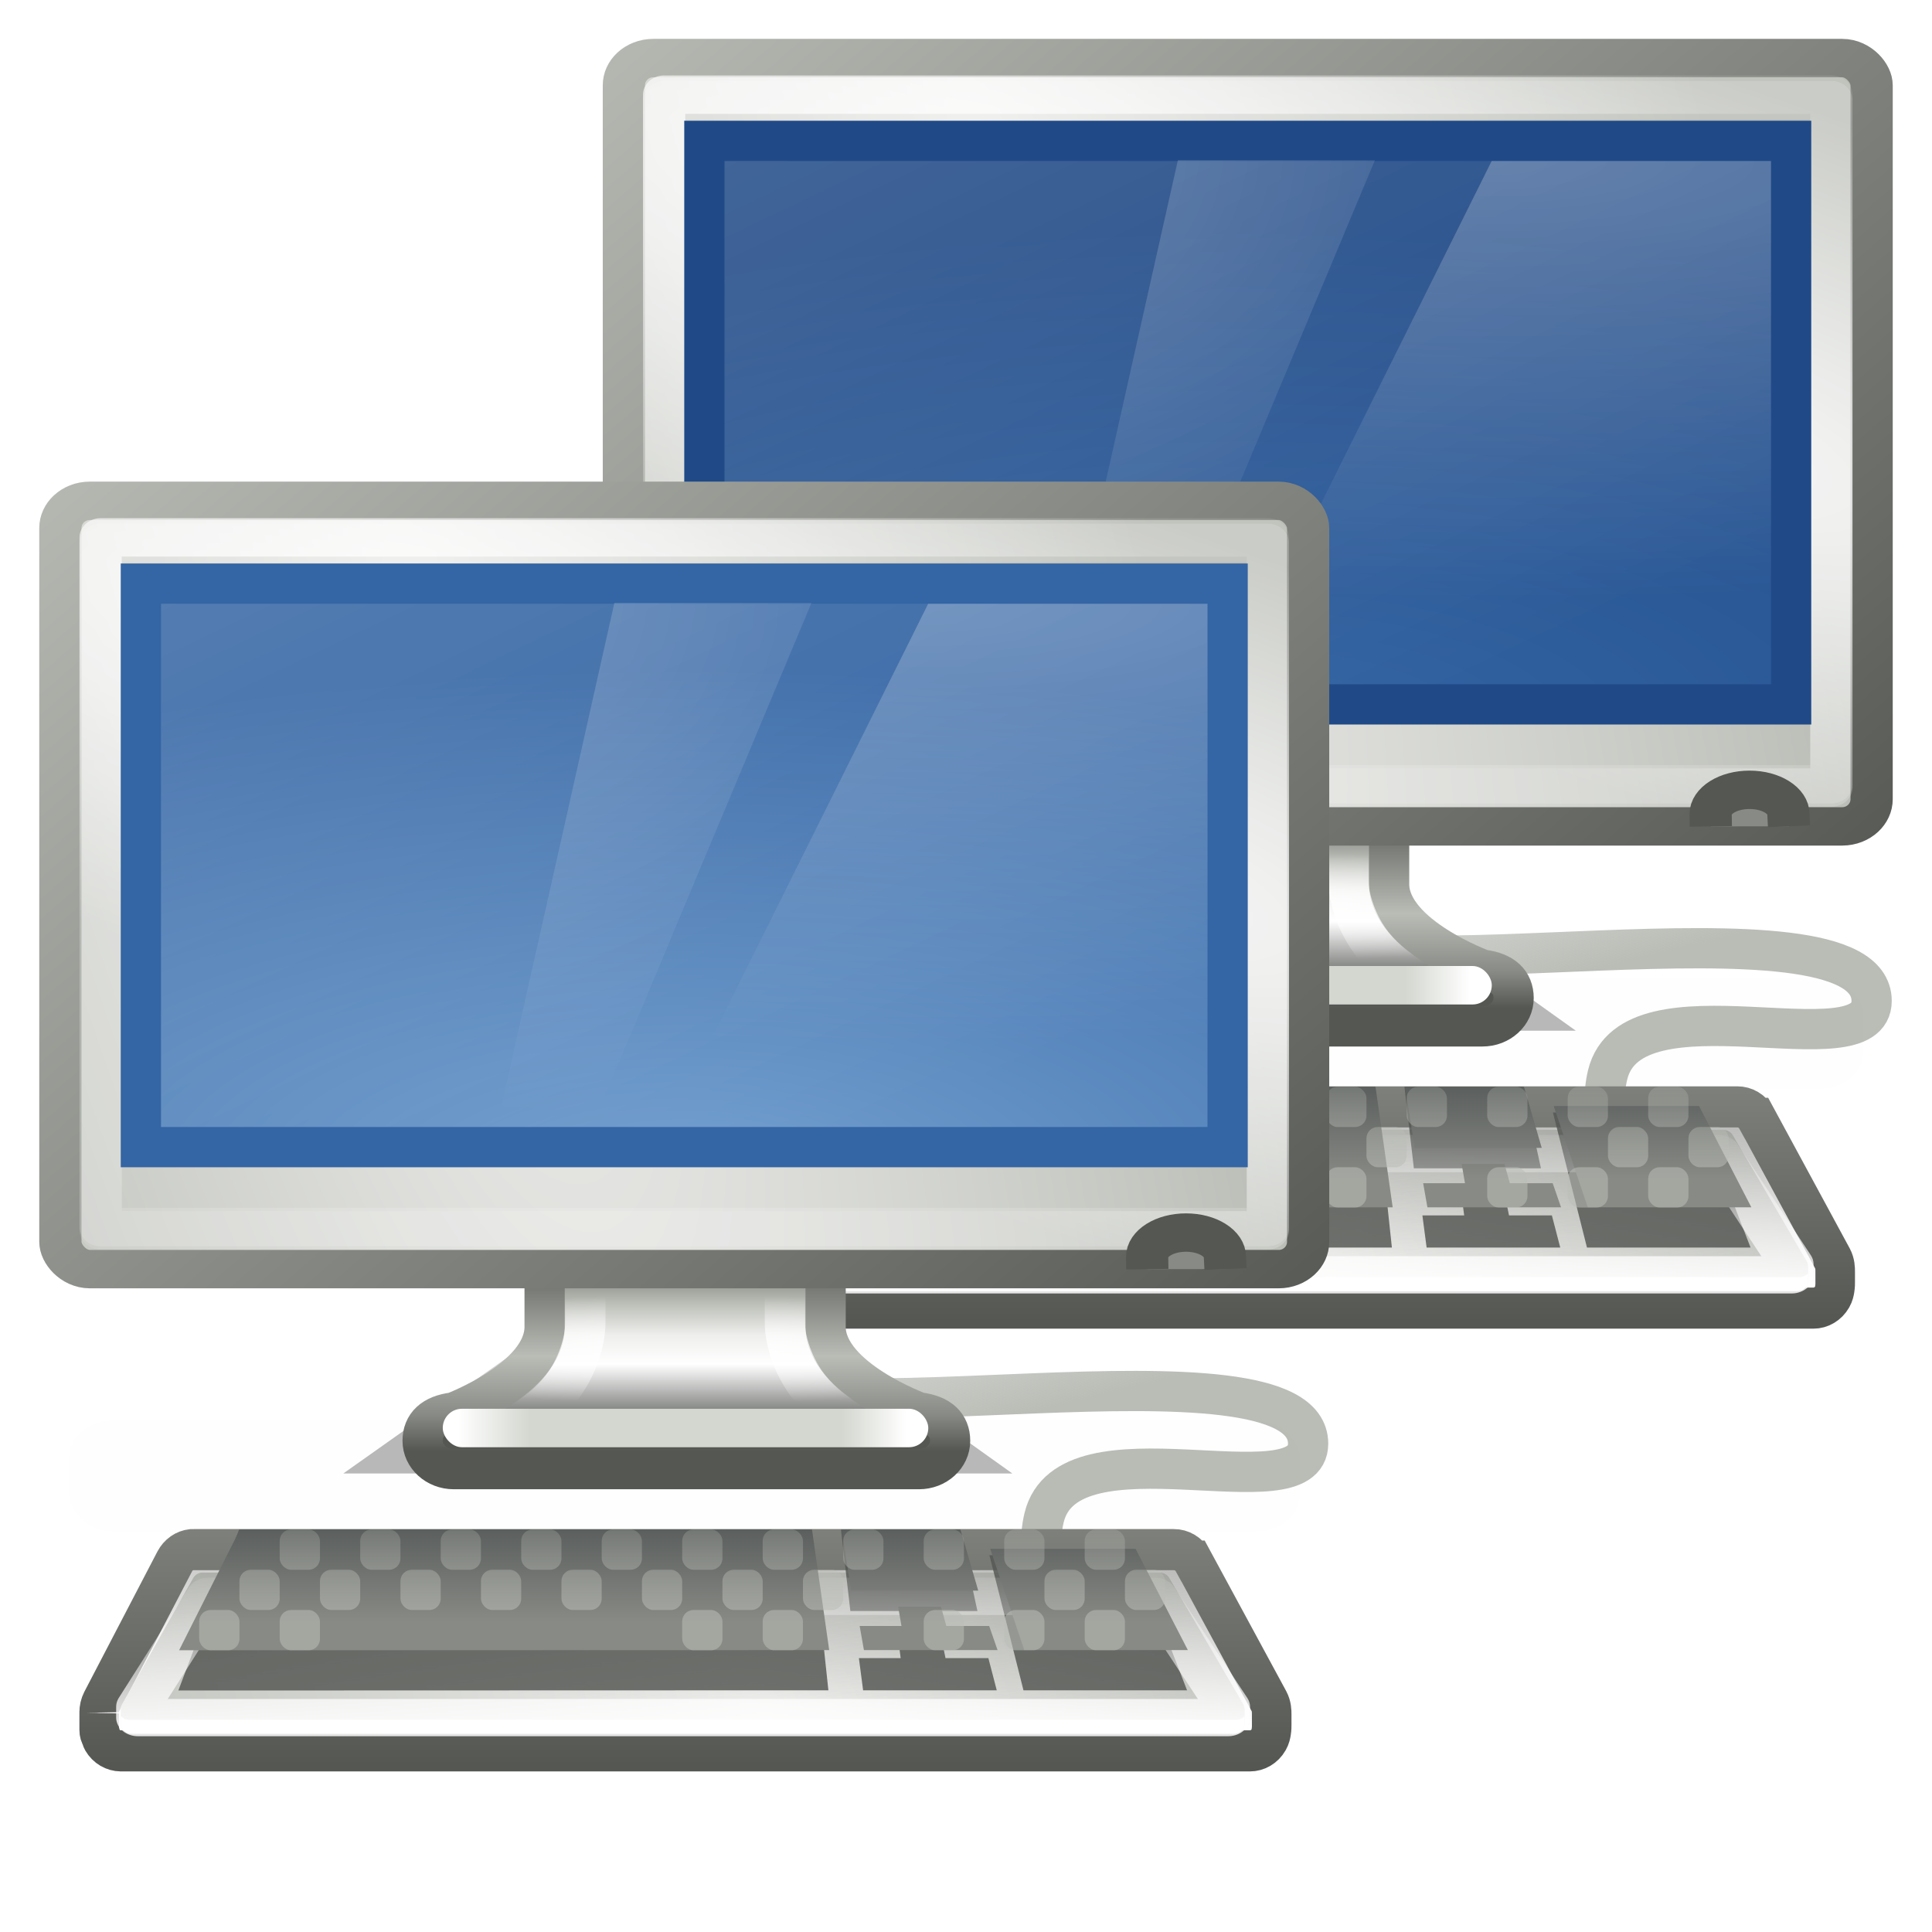 <svg xmlns="http://www.w3.org/2000/svg" xmlns:svg="http://www.w3.org/2000/svg" xmlns:xlink="http://www.w3.org/1999/xlink" id="svg8982" width="48" height="48"><defs id="defs8984"><linearGradient id="linearGradient10111" x1="319.5" x2="319.5" y1="150.005" y2="146.204" gradientUnits="userSpaceOnUse" xlink:href="#linearGradient6481"/><linearGradient id="linearGradient10109" x1="319.5" x2="319.5" y1="150.005" y2="146.204" gradientUnits="userSpaceOnUse" xlink:href="#linearGradient6481"/><linearGradient id="linearGradient10107" x1="319.5" x2="319.5" y1="150.005" y2="146.204" gradientUnits="userSpaceOnUse" xlink:href="#linearGradient6481"/><linearGradient id="linearGradient10105" x1="319.5" x2="319.5" y1="150.005" y2="146.204" gradientUnits="userSpaceOnUse" xlink:href="#linearGradient6481"/><linearGradient id="linearGradient10103" x1="319.5" x2="319.5" y1="150.005" y2="146.204" gradientUnits="userSpaceOnUse" xlink:href="#linearGradient6481"/><linearGradient id="linearGradient10101" x1="319.5" x2="319.5" y1="150.005" y2="146.204" gradientUnits="userSpaceOnUse" xlink:href="#linearGradient6481"/><linearGradient id="linearGradient10099" x1="319.5" x2="319.5" y1="150.005" y2="146.204" gradientUnits="userSpaceOnUse" xlink:href="#linearGradient6481"/><linearGradient id="linearGradient10097" x1="319.5" x2="319.5" y1="150.005" y2="146.204" gradientUnits="userSpaceOnUse" xlink:href="#linearGradient6481"/><linearGradient id="linearGradient10095" x1="319.5" x2="319.5" y1="150.005" y2="146.204" gradientUnits="userSpaceOnUse" xlink:href="#linearGradient6481"/><linearGradient id="linearGradient10093" x1="319.5" x2="319.5" y1="150.005" y2="146.204" gradientUnits="userSpaceOnUse" xlink:href="#linearGradient6481"/><linearGradient id="linearGradient10091" x1="319.5" x2="319.5" y1="150.005" y2="146.204" gradientUnits="userSpaceOnUse" xlink:href="#linearGradient6481"/><linearGradient id="linearGradient10089" x1="319.5" x2="319.5" y1="150.005" y2="146.204" gradientUnits="userSpaceOnUse" xlink:href="#linearGradient6481"/><linearGradient id="linearGradient10087" x1="319.5" x2="319.5" y1="150.005" y2="146.204" gradientUnits="userSpaceOnUse" xlink:href="#linearGradient6481"/><linearGradient id="linearGradient10085" x1="319.5" x2="319.5" y1="150.005" y2="146.204" gradientUnits="userSpaceOnUse" xlink:href="#linearGradient6481"/><linearGradient id="linearGradient10083" x1="319.5" x2="319.5" y1="150.005" y2="146.204" gradientUnits="userSpaceOnUse" xlink:href="#linearGradient6481"/><linearGradient id="linearGradient10081" x1="319.5" x2="319.5" y1="150.005" y2="146.204" gradientUnits="userSpaceOnUse" xlink:href="#linearGradient6481"/><linearGradient id="linearGradient10079" x1="319.5" x2="319.5" y1="150.005" y2="146.204" gradientUnits="userSpaceOnUse" xlink:href="#linearGradient6481"/><linearGradient id="linearGradient10076" x1="319.5" x2="319.5" y1="150.005" y2="146.204" gradientUnits="userSpaceOnUse" xlink:href="#linearGradient6481"/><linearGradient id="linearGradient10074" x1="319.5" x2="319.5" y1="150.005" y2="146.204" gradientUnits="userSpaceOnUse" xlink:href="#linearGradient6481"/><linearGradient id="linearGradient10072" x1="319.5" x2="319.5" y1="150.005" y2="146.204" gradientUnits="userSpaceOnUse" xlink:href="#linearGradient6481"/><linearGradient id="linearGradient10070" x1="319.5" x2="319.5" y1="150.005" y2="146.204" gradientUnits="userSpaceOnUse" xlink:href="#linearGradient6481"/><linearGradient id="linearGradient10068" x1="319.5" x2="319.5" y1="150.005" y2="146.204" gradientUnits="userSpaceOnUse" xlink:href="#linearGradient6481"/><linearGradient id="linearGradient10066" x1="319.5" x2="319.5" y1="150.005" y2="146.204" gradientUnits="userSpaceOnUse" xlink:href="#linearGradient6481"/><linearGradient id="linearGradient10064" x1="319.5" x2="319.5" y1="150.005" y2="146.204" gradientUnits="userSpaceOnUse" xlink:href="#linearGradient6481"/><linearGradient id="linearGradient10062" x1="319.5" x2="319.5" y1="150.005" y2="146.204" gradientUnits="userSpaceOnUse" xlink:href="#linearGradient6481"/><linearGradient id="linearGradient10060" x1="319.5" x2="319.5" y1="150.005" y2="146.204" gradientUnits="userSpaceOnUse" xlink:href="#linearGradient6481"/><linearGradient id="linearGradient10058" x1="319.5" x2="319.5" y1="150.005" y2="146.204" gradientUnits="userSpaceOnUse" xlink:href="#linearGradient6481"/><linearGradient id="linearGradient10056" x1="319.5" x2="319.5" y1="150.005" y2="146.204" gradientUnits="userSpaceOnUse" xlink:href="#linearGradient6481"/><linearGradient id="linearGradient10113" x1="319.5" x2="319.5" y1="150.005" y2="146.204" gradientUnits="userSpaceOnUse" xlink:href="#linearGradient6481"/><linearGradient id="linearGradient10054" x1="316.183" x2="316.183" y1="83.225" y2="90.82" gradientTransform="matrix(0.597,0,0,0.6,178.035,99.8)" gradientUnits="userSpaceOnUse" xlink:href="#linearGradient4574"/><linearGradient id="linearGradient10052" x1="178.917" x2="178.917" y1="409.985" y2="371.447" gradientUnits="userSpaceOnUse" xlink:href="#linearGradient3833"/><linearGradient id="linearGradient10050" x1="147.5" x2="145.437" y1="353.404" y2="404.662" gradientUnits="userSpaceOnUse" xlink:href="#linearGradient2740"/><radialGradient id="radialGradient10048" cx="139.852" cy="260.935" r="112.594" fx="139.852" fy="260.935" gradientTransform="matrix(-0.995,-1.723,1.125,-0.65,7.412,817.829)" gradientUnits="userSpaceOnUse" xlink:href="#linearGradient2748"/><linearGradient id="linearGradient10046" x1="110.532" x2="110.532" y1="416.369" y2="360.967" gradientUnits="userSpaceOnUse" xlink:href="#linearGradient4538"/><linearGradient id="linearGradient10044" x1="147.5" x2="145.437" y1="353.404" y2="404.662" gradientUnits="userSpaceOnUse" xlink:href="#linearGradient2740"/><radialGradient id="radialGradient10042" cx="326.021" cy="58" r="12.5" fx="326.021" fy="58" gradientTransform="matrix(-1.489,6.543068e-7,6.292703e-2,-1.061,793.032,193.52)" gradientUnits="userSpaceOnUse" xlink:href="#linearGradient4788-7"/><radialGradient id="radialGradient10040" cx="327.5" cy="58" r="12.5" fx="327.5" fy="58" gradientTransform="matrix(3.654,3.5088616e-8,0,0.869,-871.678,81.613)" gradientUnits="userSpaceOnUse" xlink:href="#linearGradient4788"/><linearGradient id="linearGradient10038" x1="88" x2="178" y1="44.5" y2="202.5" gradientTransform="matrix(0.125,0,0,0.105,300.5,124.452)" gradientUnits="userSpaceOnUse" xlink:href="#linearGradient5687"/><linearGradient id="linearGradient10225"><stop id="stop10227" offset="0" stop-color="#729fcf" stop-opacity="1"/><stop id="stop10229" offset="1" stop-color="#3465a4" stop-opacity="1"/></linearGradient><radialGradient id="radialGradient10036" cx="24.006" cy="37.922" r="19" fx="24.006" fy="37.922" gradientTransform="matrix(1.749,0,0,0.664,277.006,121.041)" gradientUnits="userSpaceOnUse" xlink:href="#linearGradient10225"/><radialGradient id="radialGradient10034" cx="314.369" cy="75.284" r="22" fx="314.369" fy="75.284" gradientTransform="matrix(-2.084,-0.717,0.144,-0.422,965.518,393.216)" gradientUnits="userSpaceOnUse" xlink:href="#linearGradient4646"/><linearGradient id="linearGradient10032" x1="333.25" x2="293" y1="97" y2="54.018" gradientTransform="matrix(0.689,0,0,0.7,98.556,90.315)" gradientUnits="userSpaceOnUse" xlink:href="#linearGradient5538"/><radialGradient id="radialGradient10030" cx="314.31" cy="61.655" r="23" fx="314.31" fy="61.655" gradientTransform="matrix(0.776,2.944,-0.74,0.202,114.423,-805.602)" gradientUnits="userSpaceOnUse" xlink:href="#linearGradient4654"/><linearGradient id="linearGradient10028" x1="311.625" x2="328.25" y1="93.5" y2="93.5" gradientTransform="matrix(0.67,0,0,0.956,104.587,65.046)" gradientUnits="userSpaceOnUse" xlink:href="#linearGradient2715"/><radialGradient id="radialGradient10026" cx="320.031" cy="91.506" r="8.438" fx="320.031" fy="91.506" gradientTransform="matrix(1.274,1.1189841e-8,0,0.158,-88.512,138.061)" gradientUnits="userSpaceOnUse" xlink:href="#linearGradient4713"/><linearGradient id="linearGradient10024" x1="325.813" x2="325.813" y1="86.909" y2="93.876" gradientTransform="matrix(0.688,0,0,0.704,99.031,88.958)" gradientUnits="userSpaceOnUse" xlink:href="#linearGradient2712"/><linearGradient id="linearGradient10022" x1="320.281" x2="320.281" y1="86.743" y2="93.069" gradientTransform="matrix(0.688,0,0,0.704,99.031,88.958)" gradientUnits="userSpaceOnUse" xlink:href="#linearGradient4693"/><linearGradient id="linearGradient10020" x1="327.92" x2="327.92" y1="93.75" y2="88.849" gradientUnits="userSpaceOnUse" xlink:href="#linearGradient4772"/><linearGradient id="linearGradient10018" x1="328.628" x2="327.479" y1="74.433" y2="67.362" gradientTransform="matrix(0.644,0,0,0.972,-188.253,-36.718)" gradientUnits="userSpaceOnUse" xlink:href="#linearGradient3847"/><linearGradient id="linearGradient10442" x1="319.5" x2="319.5" y1="150.005" y2="146.204" gradientUnits="userSpaceOnUse" xlink:href="#linearGradient6481"/><linearGradient id="linearGradient10440" x1="319.5" x2="319.5" y1="150.005" y2="146.204" gradientUnits="userSpaceOnUse" xlink:href="#linearGradient6481"/><linearGradient id="linearGradient10438" x1="319.5" x2="319.5" y1="150.005" y2="146.204" gradientUnits="userSpaceOnUse" xlink:href="#linearGradient6481"/><linearGradient id="linearGradient10436" x1="319.5" x2="319.5" y1="150.005" y2="146.204" gradientUnits="userSpaceOnUse" xlink:href="#linearGradient6481"/><linearGradient id="linearGradient10434" x1="319.5" x2="319.5" y1="150.005" y2="146.204" gradientUnits="userSpaceOnUse" xlink:href="#linearGradient6481"/><linearGradient id="linearGradient10432" x1="319.5" x2="319.5" y1="150.005" y2="146.204" gradientUnits="userSpaceOnUse" xlink:href="#linearGradient6481"/><linearGradient id="linearGradient10430" x1="319.5" x2="319.5" y1="150.005" y2="146.204" gradientUnits="userSpaceOnUse" xlink:href="#linearGradient6481"/><linearGradient id="linearGradient10428" x1="319.5" x2="319.5" y1="150.005" y2="146.204" gradientUnits="userSpaceOnUse" xlink:href="#linearGradient6481"/><linearGradient id="linearGradient10426" x1="319.5" x2="319.5" y1="150.005" y2="146.204" gradientUnits="userSpaceOnUse" xlink:href="#linearGradient6481"/><linearGradient id="linearGradient10424" x1="319.5" x2="319.5" y1="150.005" y2="146.204" gradientUnits="userSpaceOnUse" xlink:href="#linearGradient6481"/><linearGradient id="linearGradient10422" x1="319.5" x2="319.5" y1="150.005" y2="146.204" gradientUnits="userSpaceOnUse" xlink:href="#linearGradient6481"/><linearGradient id="linearGradient10420" x1="319.5" x2="319.5" y1="150.005" y2="146.204" gradientUnits="userSpaceOnUse" xlink:href="#linearGradient6481"/><linearGradient id="linearGradient10418" x1="319.5" x2="319.5" y1="150.005" y2="146.204" gradientUnits="userSpaceOnUse" xlink:href="#linearGradient6481"/><linearGradient id="linearGradient10416" x1="319.5" x2="319.5" y1="150.005" y2="146.204" gradientUnits="userSpaceOnUse" xlink:href="#linearGradient6481"/><linearGradient id="linearGradient10414" x1="319.5" x2="319.5" y1="150.005" y2="146.204" gradientUnits="userSpaceOnUse" xlink:href="#linearGradient6481"/><linearGradient id="linearGradient10412" x1="319.5" x2="319.5" y1="150.005" y2="146.204" gradientUnits="userSpaceOnUse" xlink:href="#linearGradient6481"/><linearGradient id="linearGradient10410" x1="319.5" x2="319.5" y1="150.005" y2="146.204" gradientUnits="userSpaceOnUse" xlink:href="#linearGradient6481"/><linearGradient id="linearGradient10408" x1="319.5" x2="319.5" y1="150.005" y2="146.204" gradientUnits="userSpaceOnUse" xlink:href="#linearGradient6481"/><linearGradient id="linearGradient10406" x1="319.5" x2="319.5" y1="150.005" y2="146.204" gradientUnits="userSpaceOnUse" xlink:href="#linearGradient6481"/><linearGradient id="linearGradient10404" x1="319.5" x2="319.5" y1="150.005" y2="146.204" gradientUnits="userSpaceOnUse" xlink:href="#linearGradient6481"/><linearGradient id="linearGradient10402" x1="319.5" x2="319.5" y1="150.005" y2="146.204" gradientUnits="userSpaceOnUse" xlink:href="#linearGradient6481"/><linearGradient id="linearGradient10400" x1="319.5" x2="319.5" y1="150.005" y2="146.204" gradientUnits="userSpaceOnUse" xlink:href="#linearGradient6481"/><linearGradient id="linearGradient10398" x1="319.5" x2="319.5" y1="150.005" y2="146.204" gradientUnits="userSpaceOnUse" xlink:href="#linearGradient6481"/><linearGradient id="linearGradient10396" x1="319.5" x2="319.5" y1="150.005" y2="146.204" gradientUnits="userSpaceOnUse" xlink:href="#linearGradient6481"/><linearGradient id="linearGradient10394" x1="319.5" x2="319.5" y1="150.005" y2="146.204" gradientUnits="userSpaceOnUse" xlink:href="#linearGradient6481"/><linearGradient id="linearGradient10392" x1="319.5" x2="319.5" y1="150.005" y2="146.204" gradientUnits="userSpaceOnUse" xlink:href="#linearGradient6481"/><linearGradient id="linearGradient10389" x1="319.5" x2="319.5" y1="150.005" y2="146.204" gradientUnits="userSpaceOnUse" xlink:href="#linearGradient6481"/><linearGradient id="linearGradient10387" x1="319.5" x2="319.5" y1="150.005" y2="146.204" gradientUnits="userSpaceOnUse" xlink:href="#linearGradient6481"/><linearGradient id="linearGradient6481"><stop id="stop6483" offset="0" stop-color="#babdb6" stop-opacity="1"/><stop id="stop6485" offset="1" stop-color="#babdb6" stop-opacity="0"/></linearGradient><linearGradient id="linearGradient10444" x1="319.5" x2="319.5" y1="150.005" y2="146.204" gradientUnits="userSpaceOnUse" xlink:href="#linearGradient6481"/><linearGradient id="linearGradient4574"><stop id="stop4576" offset="0" stop-color="#2e3436" stop-opacity="1"/><stop id="stop4578" offset="1" stop-color="#888a85" stop-opacity="1"/></linearGradient><linearGradient id="linearGradient10385" x1="316.183" x2="316.183" y1="83.225" y2="90.82" gradientTransform="matrix(0.597,0,0,0.6,178.035,99.8)" gradientUnits="userSpaceOnUse" xlink:href="#linearGradient4574"/><linearGradient id="linearGradient3833"><stop id="stop3835" offset="0" stop-color="#fff" stop-opacity="1"/><stop id="stop3837" offset="1" stop-color="#fff" stop-opacity="0"/></linearGradient><linearGradient id="linearGradient10383" x1="178.917" x2="178.917" y1="409.985" y2="371.447" gradientUnits="userSpaceOnUse" xlink:href="#linearGradient3833"/><linearGradient id="linearGradient10381" x1="147.5" x2="145.437" y1="353.404" y2="404.662" gradientUnits="userSpaceOnUse" xlink:href="#linearGradient2740"/><filter id="filter3523" width="1.012" height="1.733" x="-.006" y="-.366"><feGaussianBlur id="feGaussianBlur3525" stdDeviation=".572"/></filter><linearGradient id="linearGradient2748"><stop id="stop2750" offset="0" stop-color="#eeeeec" stop-opacity="1"/><stop id="stop2752" offset="1" stop-color="#babdb6" stop-opacity="1"/></linearGradient><radialGradient id="radialGradient10379" cx="139.852" cy="260.935" r="112.594" fx="139.852" fy="260.935" gradientTransform="matrix(-0.995,-1.723,1.125,-0.65,7.412,817.829)" gradientUnits="userSpaceOnUse" xlink:href="#linearGradient2748"/><clipPath id="clipPath3519" clipPathUnits="userSpaceOnUse"><path id="path3521" fill="#000" fill-opacity="1" stroke="none" stroke-dashoffset=".361" stroke-linecap="square" stroke-linejoin="miter" stroke-miterlimit="4" stroke-opacity="1" stroke-width="1" d="M 49.053,377.918 C 48.342,377.991 47.713,378.41 47.373,379.039 L 33.093,405.421 C 32.921,405.746 32.838,406.094 32.844,406.448 C 32.844,406.459 32.843,406.469 32.844,406.479 L 32.844,409.466 L 32.844,409.777 L 32.906,409.777 C 32.951,410.037 33.015,410.29 33.155,410.524 C 33.543,411.173 34.234,411.577 34.99,411.582 L 255.853,411.582 C 256.619,411.583 257.33,411.182 257.72,410.524 C 257.858,410.292 257.926,410.035 257.969,409.777 C 258.018,409.486 258.031,408.906 258.031,408.906 L 258.031,406.821 C 258.031,406.329 257.996,405.834 257.751,405.39 L 242.911,379.007 C 242.522,378.327 241.796,377.911 241.013,377.918 L 49.271,377.918 C 49.198,377.915 49.126,377.915 49.053,377.918 z" display="inline" enable-background="new"/></clipPath><linearGradient id="linearGradient4538"><stop id="stop4540" offset="0" stop-color="#555753" stop-opacity="1"/><stop id="stop4542" offset="1" stop-color="#888a85" stop-opacity="1"/></linearGradient><linearGradient id="linearGradient10377" x1="110.532" x2="110.532" y1="416.369" y2="360.967" gradientUnits="userSpaceOnUse" xlink:href="#linearGradient4538"/><linearGradient id="linearGradient2740"><stop id="stop2742" offset="0" stop-color="#888a85" stop-opacity="1"/><stop id="stop2744" offset="1" stop-color="#888a85" stop-opacity="0"/></linearGradient><linearGradient id="linearGradient10375" x1="147.5" x2="145.437" y1="353.404" y2="404.662" gradientUnits="userSpaceOnUse" xlink:href="#linearGradient2740"/><linearGradient id="linearGradient4788-7"><stop id="stop4790-8" offset="0" stop-color="#fff" stop-opacity="1"/><stop id="stop4792-6" offset="1" stop-color="#fff" stop-opacity="0"/></linearGradient><radialGradient id="radialGradient10373" cx="326.021" cy="58" r="12.5" fx="326.021" fy="58" gradientTransform="matrix(-1.489,6.543068e-7,6.292703e-2,-1.061,793.032,193.52)" gradientUnits="userSpaceOnUse" xlink:href="#linearGradient4788-7"/><linearGradient id="linearGradient4788"><stop id="stop4790" offset="0" stop-color="#fff" stop-opacity="1"/><stop id="stop4792" offset="1" stop-color="#fff" stop-opacity="0"/></linearGradient><radialGradient id="radialGradient10371" cx="327.5" cy="58" r="12.5" fx="327.5" fy="58" gradientTransform="matrix(3.654,3.5088616e-8,0,0.869,-871.678,81.613)" gradientUnits="userSpaceOnUse" xlink:href="#linearGradient4788"/><linearGradient id="linearGradient5687"><stop id="stop5689" offset="0" stop-color="#fff" stop-opacity="1"/><stop id="stop5691" offset="1" stop-color="#fff" stop-opacity="0"/></linearGradient><linearGradient id="linearGradient10369" x1="88" x2="178" y1="44.5" y2="202.5" gradientTransform="matrix(0.125,0,0,0.105,300.5,124.452)" gradientUnits="userSpaceOnUse" xlink:href="#linearGradient5687"/><linearGradient id="linearGradient10446"><stop id="stop10448" offset="0" stop-color="#3465a4" stop-opacity="1"/><stop id="stop10450" offset="1" stop-color="#204a87" stop-opacity="1"/></linearGradient><radialGradient id="radialGradient10367" cx="24.006" cy="37.922" r="19" fx="24.006" fy="37.922" gradientTransform="matrix(1.749,0,0,0.664,277.006,121.041)" gradientUnits="userSpaceOnUse" xlink:href="#linearGradient10446"/><linearGradient id="linearGradient4646"><stop id="stop4648" offset="0" stop-color="#fff" stop-opacity="1"/><stop id="stop4650" offset="1" stop-color="#fff" stop-opacity=".1"/></linearGradient><radialGradient id="radialGradient10365" cx="314.369" cy="75.284" r="22" fx="314.369" fy="75.284" gradientTransform="matrix(-2.084,-0.717,0.144,-0.422,965.518,393.216)" gradientUnits="userSpaceOnUse" xlink:href="#linearGradient4646"/><linearGradient id="linearGradient5538"><stop id="stop5540" offset="0" stop-color="#555753" stop-opacity="1"/><stop id="stop5542" offset="1" stop-color="#babdb6" stop-opacity="1"/></linearGradient><linearGradient id="linearGradient10363" x1="333.25" x2="293" y1="97" y2="54.018" gradientTransform="matrix(0.689,0,0,0.7,98.556,90.315)" gradientUnits="userSpaceOnUse" xlink:href="#linearGradient5538"/><linearGradient id="linearGradient4654"><stop id="stop4656" offset="0" stop-color="#eeeeec" stop-opacity="1"/><stop id="stop4658" offset="1" stop-color="#babdb6" stop-opacity="1"/></linearGradient><radialGradient id="radialGradient10361" cx="314.31" cy="61.655" r="23" fx="314.31" fy="61.655" gradientTransform="matrix(0.776,2.944,-0.74,0.202,114.423,-805.602)" gradientUnits="userSpaceOnUse" xlink:href="#linearGradient4654"/><linearGradient id="linearGradient2715"><stop id="stop2717" offset="0" stop-color="#fff" stop-opacity="1"/><stop id="stop2719" offset=".162" stop-color="#d3d7cf" stop-opacity="1"/><stop id="stop2721" offset=".856" stop-color="#d3d7cf" stop-opacity="1"/><stop id="stop2723" offset="1" stop-color="#fff" stop-opacity="1"/></linearGradient><linearGradient id="linearGradient10359" x1="311.625" x2="328.25" y1="93.5" y2="93.5" gradientTransform="matrix(0.67,0,0,0.956,104.587,65.046)" gradientUnits="userSpaceOnUse" xlink:href="#linearGradient2715"/><linearGradient id="linearGradient4713"><stop id="stop4715" offset="0" stop-color="#fff" stop-opacity="1"/><stop id="stop4717" offset="1" stop-color="#fff" stop-opacity="0"/></linearGradient><radialGradient id="radialGradient10357" cx="320.031" cy="91.506" r="8.438" fx="320.031" fy="91.506" gradientTransform="matrix(1.274,1.1189841e-8,0,0.158,-88.512,138.061)" gradientUnits="userSpaceOnUse" xlink:href="#linearGradient4713"/><linearGradient id="linearGradient2712"><stop id="stop2714" offset="0" stop-color="#555753" stop-opacity="1"/><stop id="stop2716" offset=".52" stop-color="#babdb6" stop-opacity="1"/><stop id="stop2718" offset=".817" stop-color="#888a85" stop-opacity="1"/><stop id="stop2720" offset="1" stop-color="#555753" stop-opacity="1"/></linearGradient><linearGradient id="linearGradient10355" x1="325.813" x2="325.813" y1="86.909" y2="93.876" gradientTransform="matrix(0.688,0,0,0.704,99.031,88.958)" gradientUnits="userSpaceOnUse" xlink:href="#linearGradient2712"/><linearGradient id="linearGradient4693"><stop id="stop4695" offset="0" stop-color="#555753" stop-opacity="1"/><stop id="stop4701" offset=".301" stop-color="#babdb6" stop-opacity="1"/><stop id="stop3408" offset=".48" stop-color="#eeeeec" stop-opacity="1"/><stop id="stop4699" offset=".643" stop-color="#fff" stop-opacity="1"/><stop id="stop4697" offset="1" stop-color="#555753" stop-opacity="1"/></linearGradient><linearGradient id="linearGradient10353" x1="320.281" x2="320.281" y1="86.743" y2="93.069" gradientTransform="matrix(0.688,0,0,0.704,99.031,88.958)" gradientUnits="userSpaceOnUse" xlink:href="#linearGradient4693"/><filter id="filter4768" width="1.228" height="2.135" x="-.114" y="-.568"><feGaussianBlur id="feGaussianBlur4770" stdDeviation=".946"/></filter><linearGradient id="linearGradient4772"><stop id="stop4774" offset="0" stop-color="#000" stop-opacity="1"/><stop id="stop4776" offset="1" stop-color="#000" stop-opacity="0"/></linearGradient><linearGradient id="linearGradient10351" x1="327.92" x2="327.92" y1="93.75" y2="88.849" gradientUnits="userSpaceOnUse" xlink:href="#linearGradient4772"/><filter id="filter6655" width="1.122" height="2.339" x="-.061" y="-.669"><feGaussianBlur id="feGaussianBlur6657" stdDeviation="1.168"/></filter><linearGradient id="linearGradient3847"><stop id="stop3849" offset="0" stop-color="#babdb6" stop-opacity="1"/><stop id="stop3851" offset="1" stop-color="#babdb6" stop-opacity="0"/></linearGradient><linearGradient id="linearGradient10349" x1="328.628" x2="327.479" y1="74.433" y2="67.362" gradientTransform="matrix(0.644,0,0,0.972,-174.253,-47.718)" gradientUnits="userSpaceOnUse" xlink:href="#linearGradient3847"/></defs><g id="layer1"><path id="path10231" fill="none" fill-opacity="1" fill-rule="evenodd" stroke="url(#linearGradient10349)" stroke-dasharray="none" stroke-linecap="butt" stroke-linejoin="miter" stroke-miterlimit="4" stroke-opacity="1" stroke-width="1" d="M 41.564,31.5 C 41.564,31.5 39.447,28.743 39.941,26.704 C 40.543,24.223 46.5,26.615 46.5,24.867 C 46.5,22.061 33.049,24.949 32.706,23.031" display="inline" enable-background="new"/><g id="g10233" display="inline" transform="translate(-288,-125)"><g id="g10235" transform="translate(0,-5)"><rect id="rect10237" width="46" height="4.188" x="297" y="90.813" fill="#2e3436" fill-opacity="1" fill-rule="nonzero" stroke="none" stroke-dasharray="none" stroke-dashoffset="0" stroke-linecap="round" stroke-linejoin="miter" stroke-miterlimit="4" stroke-opacity="1" stroke-width="1" marker-end="none" marker-mid="none" marker-start="none" display="inline" enable-background="accumulate" filter="url(#filter6655)" opacity=".06" overflow="visible" rx="1.581" ry="1.439" transform="matrix(0.665,0,0,0.657,106.205,94.631)" visibility="visible" style="marker:none"/><path id="path10239" fill="url(#linearGradient10351)" fill-opacity="1" stroke="none" stroke-dashoffset=".5" stroke-linecap="round" stroke-linejoin="round" stroke-miterlimit="4" stroke-opacity="1" stroke-width="1" d="M 316.057,91 L 323.833,91 L 329.217,95 L 310.625,95 L 316.057,91 z" filter="url(#filter4768)" opacity=".526" transform="matrix(0.894,0,0,0.859,32.831,74.003)"/></g><g id="g10241" transform="translate(0,-5)"><path id="path10243" fill="url(#linearGradient10353)" fill-opacity="1" stroke="url(#linearGradient10355)" stroke-dasharray="none" stroke-dashoffset=".5" stroke-linecap="round" stroke-linejoin="round" stroke-miterlimit="4" stroke-opacity="1" stroke-width="1" d="M 315.531,147.05 C 315.531,147.05 315.531,151.979 315.531,151.979 C 315.516,153.248 313.273,154.092 313.273,154.092 C 312.757,154.154 312.5,154.406 312.5,154.796 C 312.5,155.186 312.848,155.5 313.273,155.5 L 324.832,155.5 C 325.258,155.5 325.605,155.186 325.605,154.796 C 325.605,154.406 325.349,154.154 324.832,154.092 C 324.832,154.092 322.527,153.248 322.512,151.979 C 322.512,151.979 322.512,147.05 322.512,147.05 L 315.531,147.05 z" display="inline" enable-background="new"/><path id="path10245" fill="none" fill-opacity="1" stroke="url(#radialGradient10357)" stroke-dashoffset=".5" stroke-linecap="round" stroke-linejoin="round" stroke-miterlimit="4" stroke-opacity="1" stroke-width="1" d="M 316.543,147.781 C 316.543,148.832 316.543,151.863 316.543,151.863 C 316.543,152.72 315.825,154.576 313.596,154.57 L 324.51,154.57 C 322.262,154.57 321.5,152.723 321.5,151.863 C 321.5,151.863 321.5,148.832 321.5,147.781 L 316.543,147.781 z" display="inline" enable-background="new"/><rect id="rect10247" width="12.063" height=".956" x="313" y="154" fill="url(#linearGradient10359)" fill-opacity="1" stroke="none" stroke-dasharray="none" stroke-dashoffset=".5" stroke-linecap="round" stroke-linejoin="round" stroke-miterlimit="4" stroke-opacity="1" stroke-width="1" display="inline" enable-background="new" rx=".478" ry=".478"/></g><g id="g10249" transform="matrix(1,0,0,0.909,0,9.636)"><g id="g10251"><rect id="rect10253" width="31" height="21" x="303.5" y="128.5" fill="url(#radialGradient10361)" fill-opacity="1" stroke="url(#linearGradient10363)" stroke-dasharray="none" stroke-dashoffset=".5" stroke-linecap="round" stroke-linejoin="round" stroke-miterlimit="4" stroke-opacity="1" stroke-width="1.049" rx=".732" ry=".744"/><rect id="rect10255" width="29" height="18.938" x="304.5" y="129.5" fill="none" fill-opacity="1" stroke="url(#radialGradient10365)" stroke-dasharray="none" stroke-dashoffset=".5" stroke-linecap="round" stroke-linejoin="round" stroke-miterlimit="4" stroke-opacity="1" stroke-width="1.049" display="inline" enable-background="new" rx="0" ry="0"/><rect id="rect10257" width="29" height="18.7" x="304.5" y="129.65" fill="none" fill-opacity="1" stroke="#fff" stroke-dasharray="none" stroke-dashoffset=".5" stroke-linecap="round" stroke-linejoin="round" stroke-miterlimit="4" stroke-opacity="1" stroke-width="1.049" display="inline" enable-background="new" opacity=".15" rx="0" ry="0"/></g><path id="path10259" fill="#888a85" fill-opacity="1" stroke="#555753" stroke-dashoffset=".5" stroke-linecap="butt" stroke-linejoin="round" stroke-miterlimit="4" stroke-opacity="1" stroke-width="1.049" d="M 330.505,149.5 C 330.505,149.5 330.5,149.165 330.5,149.165 C 330.5,148.797 330.931,148.5 331.467,148.5 C 332.002,148.5 332.433,148.797 332.433,149.165 C 332.433,149.165 332.448,149.497 332.448,149.497"/></g><g id="g10261" transform="translate(0,-3)"><rect id="rect10263" width="27" height="14" x="305.5" y="131.5" fill="url(#radialGradient10367)" fill-opacity="1" fill-rule="evenodd" stroke="#204a87" stroke-linecap="butt" stroke-linejoin="miter" stroke-opacity="1" stroke-width="1" display="inline" enable-background="new"/><rect id="rect10265" width="26" height="13" x="306" y="132" fill="url(#linearGradient10369)" fill-opacity="1" fill-rule="evenodd" stroke="none" stroke-linecap="butt" stroke-linejoin="miter" stroke-opacity="1" stroke-width=".198" display="inline" enable-background="new" opacity=".15"/><g id="g10267"><path id="path10269" fill="url(#radialGradient10371)" fill-opacity="1" stroke="none" stroke-dashoffset=".5" stroke-linecap="round" stroke-linejoin="round" stroke-miterlimit="4" stroke-opacity="1" stroke-width="1" d="M 325.06,132 L 332,132 L 332,145.706 L 318.233,145.706 L 325.06,132 z" opacity=".245"/><path id="path10271" fill="url(#radialGradient10373)" fill-opacity="1" stroke="none" d="M 317.264,131.979 L 322.16,131.979 L 316.863,144.625 L 314.456,144.483 L 317.264,131.979 z" display="inline" enable-background="new" opacity=".245"/></g></g></g><g id="g10273" display="inline" transform="translate(-338,-125)"><path id="path10275" fill="url(#linearGradient10375)" fill-opacity="1" stroke="url(#linearGradient10377)" stroke-dasharray="none" stroke-dashoffset=".361" stroke-linecap="square" stroke-linejoin="miter" stroke-miterlimit="4" stroke-opacity="1" stroke-width="7.738" d="M 48.844,375.812 C 47.435,375.957 46.206,376.787 45.531,378.031 L 31.25,404.406 C 30.915,405.039 30.738,405.76 30.75,406.469 C 30.749,406.391 30.746,406.413 30.75,406.531 L 30.75,409.469 L 30.75,409.781 C 30.746,410.217 30.877,410.642 31.125,411 C 31.201,411.22 31.198,411.382 31.344,411.625 C 32.103,412.895 33.491,413.679 35,413.688 L 255.844,413.688 C 257.356,413.691 258.756,412.903 259.531,411.594 C 259.861,411.036 259.965,410.518 260.031,410.125 C 260.145,409.446 260.125,408.969 260.125,408.969 C 260.125,408.948 260.125,408.927 260.125,408.906 L 260.125,406.812 C 260.125,406.216 260.119,405.297 259.594,404.344 L 244.75,377.969 C 244.74,377.969 244.729,377.969 244.719,377.969 C 243.949,376.622 242.52,375.797 240.969,375.812 L 49.375,375.812 C 49.342,375.811 49.314,375.813 49.281,375.812 C 49.171,375.809 49.08,375.807 48.969,375.812 C 48.927,375.811 48.885,375.811 48.844,375.812 z" display="inline" enable-background="new" transform="matrix(0.127,0,0,0.132,350.559,102.893)"/><g id="g10277" clip-path="url(#clipPath3519)" display="inline" transform="matrix(0.124,0,0,0.119,350.928,108.098)"><path id="path10279" fill="url(#radialGradient10379)" fill-opacity="1" stroke="none" stroke-dashoffset=".361" stroke-linecap="square" stroke-linejoin="miter" stroke-miterlimit="4" stroke-opacity="1" stroke-width="1" d="M 49.053,377.918 C 48.342,377.991 47.713,378.41 47.373,379.039 L 33.093,405.421 C 32.921,405.746 32.838,406.094 32.844,406.448 C 32.844,406.459 32.843,406.469 32.844,406.479 L 32.844,409.466 L 32.844,409.777 L 32.906,409.777 C 32.951,410.037 33.015,410.29 33.155,410.524 C 33.543,411.173 34.234,411.577 34.99,411.582 L 255.853,411.582 C 256.619,411.583 257.33,411.182 257.72,410.524 C 257.858,410.292 257.926,410.035 257.969,409.777 C 258.018,409.486 258.031,408.906 258.031,408.906 L 258.031,406.821 C 258.031,406.329 257.996,405.834 257.751,405.39 L 242.911,379.007 C 242.522,378.327 241.796,377.911 241.013,377.918 L 49.271,377.918 C 49.198,377.915 49.126,377.915 49.053,377.918 z" display="inline" enable-background="new"/><path id="path10281" fill="#fff" fill-opacity="1" stroke="none" stroke-dashoffset=".361" stroke-linecap="square" stroke-linejoin="miter" stroke-miterlimit="4" stroke-opacity="1" stroke-width="1" d="M 32.844,407.844 L 32.844,409.469 L 32.844,409.781 L 32.906,409.781 C 32.952,410.041 33.016,410.297 33.156,410.531 C 33.544,411.18 34.244,411.59 35,411.594 L 255.844,411.594 C 256.609,411.595 257.329,411.19 257.719,410.531 C 257.856,410.299 257.926,410.039 257.969,409.781 C 258.017,409.49 258.031,408.906 258.031,408.906 L 258.031,407.844 C 257.622,408.348 257.005,408.658 256.344,408.656 L 34.5,408.656 C 33.847,408.653 33.25,408.341 32.844,407.844 z" display="inline" enable-background="new" filter="url(#filter3523)" opacity="1"/><path id="path10283" fill="url(#linearGradient10381)" fill-opacity="1" stroke="none" stroke-dashoffset=".361" stroke-linecap="square" stroke-linejoin="miter" stroke-miterlimit="4" stroke-opacity="1" stroke-width="1" d="M 49.053,377.918 C 48.342,377.991 47.713,378.41 47.373,379.039 L 33.093,405.421 C 32.921,405.746 32.838,406.094 32.844,406.448 C 32.844,406.459 32.843,406.469 32.844,406.479 L 32.844,409.466 L 32.844,409.777 L 32.906,409.777 C 32.951,410.037 33.015,410.29 33.155,410.524 C 33.543,411.173 34.234,411.577 34.99,411.582 L 255.853,411.582 C 256.619,411.583 257.33,411.182 257.72,410.524 C 257.858,410.292 257.926,410.035 257.969,409.777 C 258.018,409.486 258.031,408.906 258.031,408.906 L 258.031,406.821 C 258.031,406.329 257.996,405.834 257.751,405.39 L 242.911,379.007 C 242.522,378.327 241.796,377.911 241.013,377.918 L 49.271,377.918 C 49.198,377.915 49.126,377.915 49.053,377.918 z" display="inline" enable-background="new"/></g><path id="path10285" fill="#555753" fill-opacity="1" fill-rule="evenodd" stroke="none" stroke-linecap="butt" stroke-linejoin="miter" stroke-opacity="1" stroke-width="1" d="M 357.941,152 L 356.431,156 L 372.581,155.995 L 372.155,152 L 357.941,152 z M 372.893,152 L 373.127,154.026 L 376.284,154.026 L 375.843,152 L 372.893,152 z M 376.582,152.639 L 377.428,155.995 L 381.492,155.995 L 380.193,152.639 L 376.582,152.639 z M 374.294,154.557 L 374.377,155.196 L 373.339,155.196 L 373.444,155.995 L 376.764,155.995 L 376.556,155.196 L 375.491,155.196 L 375.359,154.557 L 374.294,154.557 z" display="inline" enable-background="new" opacity=".831"/><path id="path10287" fill="none" fill-opacity="1" stroke="url(#linearGradient10383)" stroke-dasharray="none" stroke-dashoffset=".361" stroke-linecap="square" stroke-linejoin="round" stroke-miterlimit="4" stroke-opacity="1" stroke-width="8.819" d="M 49.5,380.406 L 35.344,406.531 L 35.344,409.094 L 255.531,409.094 C 255.542,408.95 255.531,408.844 255.531,408.844 L 255.531,406.812 C 255.531,406.445 255.472,406.43 255.562,406.594 L 240.812,380.406 L 49.5,380.406 z" display="inline" enable-background="new" opacity=".845" transform="matrix(0.123,0,0,0.105,351.081,113.718)"/><path id="path10289" fill="url(#linearGradient10385)" fill-opacity="1" fill-rule="evenodd" stroke="none" stroke-linecap="butt" stroke-linejoin="miter" stroke-opacity="1" stroke-width="1" d="M 357.961,152 L 356.45,155 L 372.601,154.996 L 372.174,152 L 357.961,152 z M 372.912,152 L 373.147,153.519 L 376.304,153.519 L 375.862,152 L 372.912,152 z M 376.601,152.479 L 377.447,154.996 L 381.512,154.996 L 380.213,152.479 L 376.601,152.479 z M 374.314,153.918 L 374.397,154.397 L 373.358,154.397 L 373.464,154.996 L 376.784,154.996 L 376.576,154.397 L 375.511,154.397 L 375.379,153.918 L 374.314,153.918 z" display="inline" enable-background="new"/><g id="g10291" fill="url(#linearGradient10444)" fill-opacity="1" transform="translate(49.949,4)"><rect id="rect10293" width="1" height="1" x="307" y="150" fill="url(#linearGradient10387)" fill-opacity="1" stroke="none" stroke-dasharray="none" stroke-dashoffset=".361" stroke-linecap="round" stroke-linejoin="round" stroke-miterlimit="4" stroke-opacity="1" stroke-width="1" display="inline" enable-background="new" opacity=".554" rx=".281" ry=".281"/><rect id="rect10295" width="1" height="1" x="308" y="149" fill="url(#linearGradient10389)" fill-opacity="1" stroke="none" stroke-dasharray="none" stroke-dashoffset=".361" stroke-linecap="round" stroke-linejoin="round" stroke-miterlimit="4" stroke-opacity="1" stroke-width="1" display="inline" enable-background="new" opacity=".554" rx=".281" ry=".281"/><rect id="rect10297" width="1" height="1" x="310" y="149" fill="url(#linearGradient10392)" fill-opacity="1" stroke="none" stroke-dasharray="none" stroke-dashoffset=".361" stroke-linecap="round" stroke-linejoin="round" stroke-miterlimit="4" stroke-opacity="1" stroke-width="1" display="inline" enable-background="new" opacity=".554" rx=".281" ry=".281"/><rect id="rect10299" width="1" height="1" x="309" y="150" fill="url(#linearGradient10394)" fill-opacity="1" stroke="none" stroke-dasharray="none" stroke-dashoffset=".361" stroke-linecap="round" stroke-linejoin="round" stroke-miterlimit="4" stroke-opacity="1" stroke-width="1" display="inline" enable-background="new" opacity=".554" rx=".281" ry=".281"/><rect id="rect10301" width="1" height="1" x="312" y="149" fill="url(#linearGradient10396)" fill-opacity="1" stroke="none" stroke-dasharray="none" stroke-dashoffset=".361" stroke-linecap="round" stroke-linejoin="round" stroke-miterlimit="4" stroke-opacity="1" stroke-width="1" display="inline" enable-background="new" opacity=".554" rx=".281" ry=".281"/><rect id="rect10303" width="1" height="1" x="314" y="149" fill="url(#linearGradient10398)" fill-opacity="1" stroke="none" stroke-dasharray="none" stroke-dashoffset=".361" stroke-linecap="round" stroke-linejoin="round" stroke-miterlimit="4" stroke-opacity="1" stroke-width="1" display="inline" enable-background="new" opacity=".554" rx=".281" ry=".281"/><rect id="rect10305" width="1" height="1" x="316" y="149" fill="url(#linearGradient10400)" fill-opacity="1" stroke="none" stroke-dasharray="none" stroke-dashoffset=".361" stroke-linecap="round" stroke-linejoin="round" stroke-miterlimit="4" stroke-opacity="1" stroke-width="1" display="inline" enable-background="new" opacity=".554" rx=".281" ry=".281"/><rect id="rect10307" width="1" height="1" x="318" y="149" fill="url(#linearGradient10402)" fill-opacity="1" stroke="none" stroke-dasharray="none" stroke-dashoffset=".361" stroke-linecap="round" stroke-linejoin="round" stroke-miterlimit="4" stroke-opacity="1" stroke-width="1" display="inline" enable-background="new" opacity=".554" rx=".281" ry=".281"/><rect id="rect10309" width="1" height="1" x="319" y="150" fill="url(#linearGradient10404)" fill-opacity="1" stroke="none" stroke-dasharray="none" stroke-dashoffset=".361" stroke-linecap="round" stroke-linejoin="round" stroke-miterlimit="4" stroke-opacity="1" stroke-width="1" display="inline" enable-background="new" opacity=".554" rx=".281" ry=".281"/><rect id="rect10311" width="1" height="1" x="320" y="149" fill="url(#linearGradient10406)" fill-opacity="1" stroke="none" stroke-dasharray="none" stroke-dashoffset=".361" stroke-linecap="round" stroke-linejoin="round" stroke-miterlimit="4" stroke-opacity="1" stroke-width="1" display="inline" enable-background="new" opacity=".554" rx=".281" ry=".281"/><rect id="rect10313" width="1" height="1" x="322" y="149" fill="url(#linearGradient10408)" fill-opacity="1" stroke="none" stroke-dasharray="none" stroke-dashoffset=".361" stroke-linecap="round" stroke-linejoin="round" stroke-miterlimit="4" stroke-opacity="1" stroke-width="1" display="inline" enable-background="new" opacity=".554" rx=".281" ry=".281"/><rect id="rect10315" width="1" height="1" x="321" y="150" fill="url(#linearGradient10410)" fill-opacity="1" stroke="none" stroke-dasharray="none" stroke-dashoffset=".361" stroke-linecap="round" stroke-linejoin="round" stroke-miterlimit="4" stroke-opacity="1" stroke-width="1" display="inline" enable-background="new" opacity=".554" rx=".281" ry=".281"/><rect id="rect10317" width="1" height="1" x="325" y="150" fill="url(#linearGradient10412)" fill-opacity="1" stroke="none" stroke-dasharray="none" stroke-dashoffset=".361" stroke-linecap="round" stroke-linejoin="round" stroke-miterlimit="4" stroke-opacity="1" stroke-width="1" display="inline" enable-background="new" opacity=".554" rx=".281" ry=".281"/><rect id="rect10319" width="1" height="1" x="327" y="150" fill="url(#linearGradient10414)" fill-opacity="1" stroke="none" stroke-dasharray="none" stroke-dashoffset=".361" stroke-linecap="round" stroke-linejoin="round" stroke-miterlimit="4" stroke-opacity="1" stroke-width="1" display="inline" enable-background="new" opacity=".554" rx=".281" ry=".281"/><rect id="rect10321" width="1" height="1" x="328" y="149" fill="url(#linearGradient10416)" fill-opacity="1" stroke="none" stroke-dasharray="none" stroke-dashoffset=".361" stroke-linecap="round" stroke-linejoin="round" stroke-miterlimit="4" stroke-opacity="1" stroke-width="1" display="inline" enable-background="new" opacity=".554" rx=".281" ry=".281"/><rect id="rect10323" width="1" height="1" x="330" y="149" fill="url(#linearGradient10418)" fill-opacity="1" stroke="none" stroke-dasharray="none" stroke-dashoffset=".361" stroke-linecap="round" stroke-linejoin="round" stroke-miterlimit="4" stroke-opacity="1" stroke-width="1" display="inline" enable-background="new" opacity=".554" rx=".281" ry=".281"/><rect id="rect10325" width="1" height="1" x="329" y="150" fill="url(#linearGradient10420)" fill-opacity="1" stroke="none" stroke-dasharray="none" stroke-dashoffset=".361" stroke-linecap="round" stroke-linejoin="round" stroke-miterlimit="4" stroke-opacity="1" stroke-width="1" display="inline" enable-background="new" opacity=".554" rx=".281" ry=".281"/><rect id="rect10327" width="1" height="1" x="309" y="148" fill="url(#linearGradient10422)" fill-opacity="1" stroke="none" stroke-dasharray="none" stroke-dashoffset=".361" stroke-linecap="round" stroke-linejoin="round" stroke-miterlimit="4" stroke-opacity="1" stroke-width="1" display="inline" enable-background="new" opacity=".554" rx=".281" ry=".281"/><rect id="rect10329" width="1" height="1" x="311" y="148" fill="url(#linearGradient10424)" fill-opacity="1" stroke="none" stroke-dasharray="none" stroke-dashoffset=".361" stroke-linecap="round" stroke-linejoin="round" stroke-miterlimit="4" stroke-opacity="1" stroke-width="1" display="inline" enable-background="new" opacity=".554" rx=".281" ry=".281"/><rect id="rect10331" width="1" height="1" x="313" y="148" fill="url(#linearGradient10426)" fill-opacity="1" stroke="none" stroke-dasharray="none" stroke-dashoffset=".361" stroke-linecap="round" stroke-linejoin="round" stroke-miterlimit="4" stroke-opacity="1" stroke-width="1" display="inline" enable-background="new" opacity=".554" rx=".281" ry=".281"/><rect id="rect10333" width="1" height="1" x="315" y="148" fill="url(#linearGradient10428)" fill-opacity="1" stroke="none" stroke-dasharray="none" stroke-dashoffset=".361" stroke-linecap="round" stroke-linejoin="round" stroke-miterlimit="4" stroke-opacity="1" stroke-width="1" display="inline" enable-background="new" opacity=".554" rx=".281" ry=".281"/><rect id="rect10335" width="1" height="1" x="317" y="148" fill="url(#linearGradient10430)" fill-opacity="1" stroke="none" stroke-dasharray="none" stroke-dashoffset=".361" stroke-linecap="round" stroke-linejoin="round" stroke-miterlimit="4" stroke-opacity="1" stroke-width="1" display="inline" enable-background="new" opacity=".554" rx=".281" ry=".281"/><rect id="rect10337" width="1" height="1" x="319" y="148" fill="url(#linearGradient10432)" fill-opacity="1" stroke="none" stroke-dasharray="none" stroke-dashoffset=".361" stroke-linecap="round" stroke-linejoin="round" stroke-miterlimit="4" stroke-opacity="1" stroke-width="1" display="inline" enable-background="new" opacity=".554" rx=".281" ry=".281"/><rect id="rect10339" width="1" height="1" x="321" y="148" fill="url(#linearGradient10434)" fill-opacity="1" stroke="none" stroke-dasharray="none" stroke-dashoffset=".361" stroke-linecap="round" stroke-linejoin="round" stroke-miterlimit="4" stroke-opacity="1" stroke-width="1" display="inline" enable-background="new" opacity=".554" rx=".281" ry=".281"/><rect id="rect10341" width="1" height="1" x="323" y="148" fill="url(#linearGradient10436)" fill-opacity="1" stroke="none" stroke-dasharray="none" stroke-dashoffset=".361" stroke-linecap="round" stroke-linejoin="round" stroke-miterlimit="4" stroke-opacity="1" stroke-width="1" display="inline" enable-background="new" opacity=".554" rx=".281" ry=".281"/><rect id="rect10343" width="1" height="1" x="327" y="148" fill="url(#linearGradient10438)" fill-opacity="1" stroke="none" stroke-dasharray="none" stroke-dashoffset=".361" stroke-linecap="round" stroke-linejoin="round" stroke-miterlimit="4" stroke-opacity="1" stroke-width="1" display="inline" enable-background="new" opacity=".554" rx=".281" ry=".281"/><rect id="rect10345" width="1" height="1" x="329" y="148" fill="url(#linearGradient10440)" fill-opacity="1" stroke="none" stroke-dasharray="none" stroke-dashoffset=".361" stroke-linecap="round" stroke-linejoin="round" stroke-miterlimit="4" stroke-opacity="1" stroke-width="1" display="inline" enable-background="new" opacity=".554" rx=".281" ry=".281"/><rect id="rect10347" width="1" height="1" x="325" y="148" fill="url(#linearGradient10442)" fill-opacity="1" stroke="none" stroke-dasharray="none" stroke-dashoffset=".361" stroke-linecap="round" stroke-linejoin="round" stroke-miterlimit="4" stroke-opacity="1" stroke-width="1" display="inline" enable-background="new" opacity=".554" rx=".281" ry=".281"/></g></g><path id="path4941" fill="none" fill-opacity="1" fill-rule="evenodd" stroke="url(#linearGradient10018)" stroke-dasharray="none" stroke-linecap="butt" stroke-linejoin="miter" stroke-miterlimit="4" stroke-opacity="1" stroke-width="1" d="M 27.564,42.5 C 27.564,42.5 25.447,39.743 25.941,37.704 C 26.543,35.223 32.5,37.615 32.5,35.867 C 32.5,33.061 19.049,35.949 18.706,34.031" display="inline" enable-background="new"/><g id="g10096" display="inline" transform="translate(-302,-114)"><g id="g2831" transform="translate(0,-5)"><rect id="rect2678" width="46" height="4.188" x="297" y="90.813" fill="#2e3436" fill-opacity="1" fill-rule="nonzero" stroke="none" stroke-dasharray="none" stroke-dashoffset="0" stroke-linecap="round" stroke-linejoin="miter" stroke-miterlimit="4" stroke-opacity="1" stroke-width="1" marker-end="none" marker-mid="none" marker-start="none" display="inline" enable-background="accumulate" filter="url(#filter6655)" opacity=".06" overflow="visible" rx="1.581" ry="1.439" transform="matrix(0.665,0,0,0.657,106.205,94.631)" visibility="visible" style="marker:none"/><path id="path2680" fill="url(#linearGradient10020)" fill-opacity="1" stroke="none" stroke-dashoffset=".5" stroke-linecap="round" stroke-linejoin="round" stroke-miterlimit="4" stroke-opacity="1" stroke-width="1" d="M 316.057,91 L 323.833,91 L 329.217,95 L 310.625,95 L 316.057,91 z" filter="url(#filter4768)" opacity=".526" transform="matrix(0.894,0,0,0.859,32.831,74.003)"/></g><g id="g2826" transform="translate(0,-5)"><path id="path2682" fill="url(#linearGradient10022)" fill-opacity="1" stroke="url(#linearGradient10024)" stroke-dasharray="none" stroke-dashoffset=".5" stroke-linecap="round" stroke-linejoin="round" stroke-miterlimit="4" stroke-opacity="1" stroke-width="1" d="M 315.531,147.05 C 315.531,147.05 315.531,151.979 315.531,151.979 C 315.516,153.248 313.273,154.092 313.273,154.092 C 312.757,154.154 312.5,154.406 312.5,154.796 C 312.5,155.186 312.848,155.5 313.273,155.5 L 324.832,155.5 C 325.258,155.5 325.605,155.186 325.605,154.796 C 325.605,154.406 325.349,154.154 324.832,154.092 C 324.832,154.092 322.527,153.248 322.512,151.979 C 322.512,151.979 322.512,147.05 322.512,147.05 L 315.531,147.05 z" display="inline" enable-background="new"/><path id="path2692" fill="none" fill-opacity="1" stroke="url(#radialGradient10026)" stroke-dashoffset=".5" stroke-linecap="round" stroke-linejoin="round" stroke-miterlimit="4" stroke-opacity="1" stroke-width="1" d="M 316.543,147.781 C 316.543,148.832 316.543,151.863 316.543,151.863 C 316.543,152.72 315.825,154.576 313.596,154.57 L 324.51,154.57 C 322.262,154.57 321.5,152.723 321.5,151.863 C 321.5,151.863 321.5,148.832 321.5,147.781 L 316.543,147.781 z" display="inline" enable-background="new"/><rect id="rect2694" width="12.063" height=".956" x="313" y="154" fill="url(#linearGradient10028)" fill-opacity="1" stroke="none" stroke-dasharray="none" stroke-dashoffset=".5" stroke-linecap="round" stroke-linejoin="round" stroke-miterlimit="4" stroke-opacity="1" stroke-width="1" display="inline" enable-background="new" rx=".478" ry=".478"/></g><g id="g2840" transform="matrix(1,0,0,0.909,0,9.636)"><g id="g2835"><rect id="rect2686" width="31" height="21" x="303.5" y="128.5" fill="url(#radialGradient10030)" fill-opacity="1" stroke="url(#linearGradient10032)" stroke-dasharray="none" stroke-dashoffset=".5" stroke-linecap="round" stroke-linejoin="round" stroke-miterlimit="4" stroke-opacity="1" stroke-width="1.049" rx=".732" ry=".744"/><rect id="rect2690" width="29" height="18.938" x="304.5" y="129.5" fill="none" fill-opacity="1" stroke="url(#radialGradient10034)" stroke-dasharray="none" stroke-dashoffset=".5" stroke-linecap="round" stroke-linejoin="round" stroke-miterlimit="4" stroke-opacity="1" stroke-width="1.049" display="inline" enable-background="new" rx="0" ry="0"/><rect id="rect2698" width="29" height="18.7" x="304.5" y="129.65" fill="none" fill-opacity="1" stroke="#fff" stroke-dasharray="none" stroke-dashoffset=".5" stroke-linecap="round" stroke-linejoin="round" stroke-miterlimit="4" stroke-opacity="1" stroke-width="1.049" display="inline" enable-background="new" opacity=".15" rx="0" ry="0"/></g><path id="path2700" fill="#888a85" fill-opacity="1" stroke="#555753" stroke-dashoffset=".5" stroke-linecap="butt" stroke-linejoin="round" stroke-miterlimit="4" stroke-opacity="1" stroke-width="1.049" d="M 330.505,149.5 C 330.505,149.5 330.5,149.165 330.5,149.165 C 330.5,148.797 330.931,148.5 331.467,148.5 C 332.002,148.5 332.433,148.797 332.433,149.165 C 332.433,149.165 332.448,149.497 332.448,149.497"/></g><g id="g2811" transform="translate(0,-3)"><rect id="rect2688" width="27" height="14" x="305.5" y="131.5" fill="url(#radialGradient10036)" fill-opacity="1" fill-rule="evenodd" stroke="#3465a4" stroke-linecap="butt" stroke-linejoin="miter" stroke-opacity="1" stroke-width="1" display="inline" enable-background="new"/><rect id="rect3470" width="26" height="13" x="306" y="132" fill="url(#linearGradient10038)" fill-opacity="1" fill-rule="evenodd" stroke="none" stroke-linecap="butt" stroke-linejoin="miter" stroke-opacity="1" stroke-width=".198" display="inline" enable-background="new" opacity=".15"/><g id="g2807"><path id="path2696" fill="url(#radialGradient10040)" fill-opacity="1" stroke="none" stroke-dashoffset=".5" stroke-linecap="round" stroke-linejoin="round" stroke-miterlimit="4" stroke-opacity="1" stroke-width="1" d="M 325.06,132 L 332,132 L 332,145.706 L 318.233,145.706 L 325.06,132 z" opacity=".245"/><path id="path10735" fill="url(#radialGradient10042)" fill-opacity="1" stroke="none" d="M 317.264,131.979 L 322.16,131.979 L 316.863,144.625 L 314.456,144.483 L 317.264,131.979 z" display="inline" enable-background="new" opacity=".245"/></g></g></g><g id="g10352" display="inline" transform="translate(-352,-114)"><path id="path4945" fill="url(#linearGradient10044)" fill-opacity="1" stroke="url(#linearGradient10046)" stroke-dasharray="none" stroke-dashoffset=".361" stroke-linecap="square" stroke-linejoin="miter" stroke-miterlimit="4" stroke-opacity="1" stroke-width="7.738" d="M 48.844,375.812 C 47.435,375.957 46.206,376.787 45.531,378.031 L 31.25,404.406 C 30.915,405.039 30.738,405.76 30.75,406.469 C 30.749,406.391 30.746,406.413 30.75,406.531 L 30.75,409.469 L 30.75,409.781 C 30.746,410.217 30.877,410.642 31.125,411 C 31.201,411.22 31.198,411.382 31.344,411.625 C 32.103,412.895 33.491,413.679 35,413.688 L 255.844,413.688 C 257.356,413.691 258.756,412.903 259.531,411.594 C 259.861,411.036 259.965,410.518 260.031,410.125 C 260.145,409.446 260.125,408.969 260.125,408.969 C 260.125,408.948 260.125,408.927 260.125,408.906 L 260.125,406.812 C 260.125,406.216 260.119,405.297 259.594,404.344 L 244.75,377.969 C 244.74,377.969 244.729,377.969 244.719,377.969 C 243.949,376.622 242.52,375.797 240.969,375.812 L 49.375,375.812 C 49.342,375.811 49.314,375.813 49.281,375.812 C 49.171,375.809 49.08,375.807 48.969,375.812 C 48.927,375.811 48.885,375.811 48.844,375.812 z" display="inline" enable-background="new" transform="matrix(0.127,0,0,0.132,350.559,102.893)"/><g id="g4947" clip-path="url(#clipPath3519)" display="inline" transform="matrix(0.124,0,0,0.119,350.928,108.098)"><path id="path4949" fill="url(#radialGradient10048)" fill-opacity="1" stroke="none" stroke-dashoffset=".361" stroke-linecap="square" stroke-linejoin="miter" stroke-miterlimit="4" stroke-opacity="1" stroke-width="1" d="M 49.053,377.918 C 48.342,377.991 47.713,378.41 47.373,379.039 L 33.093,405.421 C 32.921,405.746 32.838,406.094 32.844,406.448 C 32.844,406.459 32.843,406.469 32.844,406.479 L 32.844,409.466 L 32.844,409.777 L 32.906,409.777 C 32.951,410.037 33.015,410.29 33.155,410.524 C 33.543,411.173 34.234,411.577 34.99,411.582 L 255.853,411.582 C 256.619,411.583 257.33,411.182 257.72,410.524 C 257.858,410.292 257.926,410.035 257.969,409.777 C 258.018,409.486 258.031,408.906 258.031,408.906 L 258.031,406.821 C 258.031,406.329 257.996,405.834 257.751,405.39 L 242.911,379.007 C 242.522,378.327 241.796,377.911 241.013,377.918 L 49.271,377.918 C 49.198,377.915 49.126,377.915 49.053,377.918 z" display="inline" enable-background="new"/><path id="path4951" fill="#fff" fill-opacity="1" stroke="none" stroke-dashoffset=".361" stroke-linecap="square" stroke-linejoin="miter" stroke-miterlimit="4" stroke-opacity="1" stroke-width="1" d="M 32.844,407.844 L 32.844,409.469 L 32.844,409.781 L 32.906,409.781 C 32.952,410.041 33.016,410.297 33.156,410.531 C 33.544,411.18 34.244,411.59 35,411.594 L 255.844,411.594 C 256.609,411.595 257.329,411.19 257.719,410.531 C 257.856,410.299 257.926,410.039 257.969,409.781 C 258.017,409.49 258.031,408.906 258.031,408.906 L 258.031,407.844 C 257.622,408.348 257.005,408.658 256.344,408.656 L 34.5,408.656 C 33.847,408.653 33.25,408.341 32.844,407.844 z" display="inline" enable-background="new" filter="url(#filter3523)" opacity="1"/><path id="path4953" fill="url(#linearGradient10050)" fill-opacity="1" stroke="none" stroke-dashoffset=".361" stroke-linecap="square" stroke-linejoin="miter" stroke-miterlimit="4" stroke-opacity="1" stroke-width="1" d="M 49.053,377.918 C 48.342,377.991 47.713,378.41 47.373,379.039 L 33.093,405.421 C 32.921,405.746 32.838,406.094 32.844,406.448 C 32.844,406.459 32.843,406.469 32.844,406.479 L 32.844,409.466 L 32.844,409.777 L 32.906,409.777 C 32.951,410.037 33.015,410.29 33.155,410.524 C 33.543,411.173 34.234,411.577 34.99,411.582 L 255.853,411.582 C 256.619,411.583 257.33,411.182 257.72,410.524 C 257.858,410.292 257.926,410.035 257.969,409.777 C 258.018,409.486 258.031,408.906 258.031,408.906 L 258.031,406.821 C 258.031,406.329 257.996,405.834 257.751,405.39 L 242.911,379.007 C 242.522,378.327 241.796,377.911 241.013,377.918 L 49.271,377.918 C 49.198,377.915 49.126,377.915 49.053,377.918 z" display="inline" enable-background="new"/></g><path id="path4955" fill="#555753" fill-opacity="1" fill-rule="evenodd" stroke="none" stroke-linecap="butt" stroke-linejoin="miter" stroke-opacity="1" stroke-width="1" d="M 357.941,152 L 356.431,156 L 372.581,155.995 L 372.155,152 L 357.941,152 z M 372.893,152 L 373.127,154.026 L 376.284,154.026 L 375.843,152 L 372.893,152 z M 376.582,152.639 L 377.428,155.995 L 381.492,155.995 L 380.193,152.639 L 376.582,152.639 z M 374.294,154.557 L 374.377,155.196 L 373.339,155.196 L 373.444,155.995 L 376.764,155.995 L 376.556,155.196 L 375.491,155.196 L 375.359,154.557 L 374.294,154.557 z" display="inline" enable-background="new" opacity=".831"/><path id="path4957" fill="none" fill-opacity="1" stroke="url(#linearGradient10052)" stroke-dasharray="none" stroke-dashoffset=".361" stroke-linecap="square" stroke-linejoin="round" stroke-miterlimit="4" stroke-opacity="1" stroke-width="8.819" d="M 49.5,380.406 L 35.344,406.531 L 35.344,409.094 L 255.531,409.094 C 255.542,408.95 255.531,408.844 255.531,408.844 L 255.531,406.812 C 255.531,406.445 255.472,406.43 255.562,406.594 L 240.812,380.406 L 49.5,380.406 z" display="inline" enable-background="new" opacity=".845" transform="matrix(0.123,0,0,0.105,351.081,113.718)"/><path id="path4959" fill="url(#linearGradient10054)" fill-opacity="1" fill-rule="evenodd" stroke="none" stroke-linecap="butt" stroke-linejoin="miter" stroke-opacity="1" stroke-width="1" d="M 357.961,152 L 356.45,155 L 372.601,154.996 L 372.174,152 L 357.961,152 z M 372.912,152 L 373.147,153.519 L 376.304,153.519 L 375.862,152 L 372.912,152 z M 376.601,152.479 L 377.447,154.996 L 381.512,154.996 L 380.213,152.479 L 376.601,152.479 z M 374.314,153.918 L 374.397,154.397 L 373.358,154.397 L 373.464,154.996 L 376.784,154.996 L 376.576,154.397 L 375.511,154.397 L 375.379,153.918 L 374.314,153.918 z" display="inline" enable-background="new"/><g id="g6429" fill="url(#linearGradient10113)" fill-opacity="1" transform="translate(49.949,4)"><rect id="rect6011" width="1" height="1" x="307" y="150" fill="url(#linearGradient10056)" fill-opacity="1" stroke="none" stroke-dasharray="none" stroke-dashoffset=".361" stroke-linecap="round" stroke-linejoin="round" stroke-miterlimit="4" stroke-opacity="1" stroke-width="1" display="inline" enable-background="new" opacity=".554" rx=".281" ry=".281"/><rect id="rect6013" width="1" height="1" x="308" y="149" fill="url(#linearGradient10058)" fill-opacity="1" stroke="none" stroke-dasharray="none" stroke-dashoffset=".361" stroke-linecap="round" stroke-linejoin="round" stroke-miterlimit="4" stroke-opacity="1" stroke-width="1" display="inline" enable-background="new" opacity=".554" rx=".281" ry=".281"/><rect id="rect6019" width="1" height="1" x="310" y="149" fill="url(#linearGradient10060)" fill-opacity="1" stroke="none" stroke-dasharray="none" stroke-dashoffset=".361" stroke-linecap="round" stroke-linejoin="round" stroke-miterlimit="4" stroke-opacity="1" stroke-width="1" display="inline" enable-background="new" opacity=".554" rx=".281" ry=".281"/><rect id="rect6023" width="1" height="1" x="309" y="150" fill="url(#linearGradient10062)" fill-opacity="1" stroke="none" stroke-dasharray="none" stroke-dashoffset=".361" stroke-linecap="round" stroke-linejoin="round" stroke-miterlimit="4" stroke-opacity="1" stroke-width="1" display="inline" enable-background="new" opacity=".554" rx=".281" ry=".281"/><rect id="rect6027" width="1" height="1" x="312" y="149" fill="url(#linearGradient10064)" fill-opacity="1" stroke="none" stroke-dasharray="none" stroke-dashoffset=".361" stroke-linecap="round" stroke-linejoin="round" stroke-miterlimit="4" stroke-opacity="1" stroke-width="1" display="inline" enable-background="new" opacity=".554" rx=".281" ry=".281"/><rect id="rect6029" width="1" height="1" x="314" y="149" fill="url(#linearGradient10066)" fill-opacity="1" stroke="none" stroke-dasharray="none" stroke-dashoffset=".361" stroke-linecap="round" stroke-linejoin="round" stroke-miterlimit="4" stroke-opacity="1" stroke-width="1" display="inline" enable-background="new" opacity=".554" rx=".281" ry=".281"/><rect id="rect6035" width="1" height="1" x="316" y="149" fill="url(#linearGradient10068)" fill-opacity="1" stroke="none" stroke-dasharray="none" stroke-dashoffset=".361" stroke-linecap="round" stroke-linejoin="round" stroke-miterlimit="4" stroke-opacity="1" stroke-width="1" display="inline" enable-background="new" opacity=".554" rx=".281" ry=".281"/><rect id="rect6043" width="1" height="1" x="318" y="149" fill="url(#linearGradient10070)" fill-opacity="1" stroke="none" stroke-dasharray="none" stroke-dashoffset=".361" stroke-linecap="round" stroke-linejoin="round" stroke-miterlimit="4" stroke-opacity="1" stroke-width="1" display="inline" enable-background="new" opacity=".554" rx=".281" ry=".281"/><rect id="rect6049" width="1" height="1" x="319" y="150" fill="url(#linearGradient10072)" fill-opacity="1" stroke="none" stroke-dasharray="none" stroke-dashoffset=".361" stroke-linecap="round" stroke-linejoin="round" stroke-miterlimit="4" stroke-opacity="1" stroke-width="1" display="inline" enable-background="new" opacity=".554" rx=".281" ry=".281"/><rect id="rect6051" width="1" height="1" x="320" y="149" fill="url(#linearGradient10074)" fill-opacity="1" stroke="none" stroke-dasharray="none" stroke-dashoffset=".361" stroke-linecap="round" stroke-linejoin="round" stroke-miterlimit="4" stroke-opacity="1" stroke-width="1" display="inline" enable-background="new" opacity=".554" rx=".281" ry=".281"/><rect id="rect6053" width="1" height="1" x="322" y="149" fill="url(#linearGradient10076)" fill-opacity="1" stroke="none" stroke-dasharray="none" stroke-dashoffset=".361" stroke-linecap="round" stroke-linejoin="round" stroke-miterlimit="4" stroke-opacity="1" stroke-width="1" display="inline" enable-background="new" opacity=".554" rx=".281" ry=".281"/><rect id="rect6059" width="1" height="1" x="321" y="150" fill="url(#linearGradient10079)" fill-opacity="1" stroke="none" stroke-dasharray="none" stroke-dashoffset=".361" stroke-linecap="round" stroke-linejoin="round" stroke-miterlimit="4" stroke-opacity="1" stroke-width="1" display="inline" enable-background="new" opacity=".554" rx=".281" ry=".281"/><rect id="rect6061" width="1" height="1" x="325" y="150" fill="url(#linearGradient10081)" fill-opacity="1" stroke="none" stroke-dasharray="none" stroke-dashoffset=".361" stroke-linecap="round" stroke-linejoin="round" stroke-miterlimit="4" stroke-opacity="1" stroke-width="1" display="inline" enable-background="new" opacity=".554" rx=".281" ry=".281"/><rect id="rect6075" width="1" height="1" x="327" y="150" fill="url(#linearGradient10083)" fill-opacity="1" stroke="none" stroke-dasharray="none" stroke-dashoffset=".361" stroke-linecap="round" stroke-linejoin="round" stroke-miterlimit="4" stroke-opacity="1" stroke-width="1" display="inline" enable-background="new" opacity=".554" rx=".281" ry=".281"/><rect id="rect6079" width="1" height="1" x="328" y="149" fill="url(#linearGradient10085)" fill-opacity="1" stroke="none" stroke-dasharray="none" stroke-dashoffset=".361" stroke-linecap="round" stroke-linejoin="round" stroke-miterlimit="4" stroke-opacity="1" stroke-width="1" display="inline" enable-background="new" opacity=".554" rx=".281" ry=".281"/><rect id="rect6081" width="1" height="1" x="330" y="149" fill="url(#linearGradient10087)" fill-opacity="1" stroke="none" stroke-dasharray="none" stroke-dashoffset=".361" stroke-linecap="round" stroke-linejoin="round" stroke-miterlimit="4" stroke-opacity="1" stroke-width="1" display="inline" enable-background="new" opacity=".554" rx=".281" ry=".281"/><rect id="rect6085" width="1" height="1" x="329" y="150" fill="url(#linearGradient10089)" fill-opacity="1" stroke="none" stroke-dasharray="none" stroke-dashoffset=".361" stroke-linecap="round" stroke-linejoin="round" stroke-miterlimit="4" stroke-opacity="1" stroke-width="1" display="inline" enable-background="new" opacity=".554" rx=".281" ry=".281"/><rect id="rect6129" width="1" height="1" x="309" y="148" fill="url(#linearGradient10091)" fill-opacity="1" stroke="none" stroke-dasharray="none" stroke-dashoffset=".361" stroke-linecap="round" stroke-linejoin="round" stroke-miterlimit="4" stroke-opacity="1" stroke-width="1" display="inline" enable-background="new" opacity=".554" rx=".281" ry=".281"/><rect id="rect6131" width="1" height="1" x="311" y="148" fill="url(#linearGradient10093)" fill-opacity="1" stroke="none" stroke-dasharray="none" stroke-dashoffset=".361" stroke-linecap="round" stroke-linejoin="round" stroke-miterlimit="4" stroke-opacity="1" stroke-width="1" display="inline" enable-background="new" opacity=".554" rx=".281" ry=".281"/><rect id="rect6137" width="1" height="1" x="313" y="148" fill="url(#linearGradient10095)" fill-opacity="1" stroke="none" stroke-dasharray="none" stroke-dashoffset=".361" stroke-linecap="round" stroke-linejoin="round" stroke-miterlimit="4" stroke-opacity="1" stroke-width="1" display="inline" enable-background="new" opacity=".554" rx=".281" ry=".281"/><rect id="rect6139" width="1" height="1" x="315" y="148" fill="url(#linearGradient10097)" fill-opacity="1" stroke="none" stroke-dasharray="none" stroke-dashoffset=".361" stroke-linecap="round" stroke-linejoin="round" stroke-miterlimit="4" stroke-opacity="1" stroke-width="1" display="inline" enable-background="new" opacity=".554" rx=".281" ry=".281"/><rect id="rect6145" width="1" height="1" x="317" y="148" fill="url(#linearGradient10099)" fill-opacity="1" stroke="none" stroke-dasharray="none" stroke-dashoffset=".361" stroke-linecap="round" stroke-linejoin="round" stroke-miterlimit="4" stroke-opacity="1" stroke-width="1" display="inline" enable-background="new" opacity=".554" rx=".281" ry=".281"/><rect id="rect6147" width="1" height="1" x="319" y="148" fill="url(#linearGradient10101)" fill-opacity="1" stroke="none" stroke-dasharray="none" stroke-dashoffset=".361" stroke-linecap="round" stroke-linejoin="round" stroke-miterlimit="4" stroke-opacity="1" stroke-width="1" display="inline" enable-background="new" opacity=".554" rx=".281" ry=".281"/><rect id="rect6153" width="1" height="1" x="321" y="148" fill="url(#linearGradient10103)" fill-opacity="1" stroke="none" stroke-dasharray="none" stroke-dashoffset=".361" stroke-linecap="round" stroke-linejoin="round" stroke-miterlimit="4" stroke-opacity="1" stroke-width="1" display="inline" enable-background="new" opacity=".554" rx=".281" ry=".281"/><rect id="rect6155" width="1" height="1" x="323" y="148" fill="url(#linearGradient10105)" fill-opacity="1" stroke="none" stroke-dasharray="none" stroke-dashoffset=".361" stroke-linecap="round" stroke-linejoin="round" stroke-miterlimit="4" stroke-opacity="1" stroke-width="1" display="inline" enable-background="new" opacity=".554" rx=".281" ry=".281"/><rect id="rect6161" width="1" height="1" x="327" y="148" fill="url(#linearGradient10107)" fill-opacity="1" stroke="none" stroke-dasharray="none" stroke-dashoffset=".361" stroke-linecap="round" stroke-linejoin="round" stroke-miterlimit="4" stroke-opacity="1" stroke-width="1" display="inline" enable-background="new" opacity=".554" rx=".281" ry=".281"/><rect id="rect6163" width="1" height="1" x="329" y="148" fill="url(#linearGradient10109)" fill-opacity="1" stroke="none" stroke-dasharray="none" stroke-dashoffset=".361" stroke-linecap="round" stroke-linejoin="round" stroke-miterlimit="4" stroke-opacity="1" stroke-width="1" display="inline" enable-background="new" opacity=".554" rx=".281" ry=".281"/><rect id="rect6173" width="1" height="1" x="325" y="148" fill="url(#linearGradient10111)" fill-opacity="1" stroke="none" stroke-dasharray="none" stroke-dashoffset=".361" stroke-linecap="round" stroke-linejoin="round" stroke-miterlimit="4" stroke-opacity="1" stroke-width="1" display="inline" enable-background="new" opacity=".554" rx=".281" ry=".281"/></g></g></g></svg>